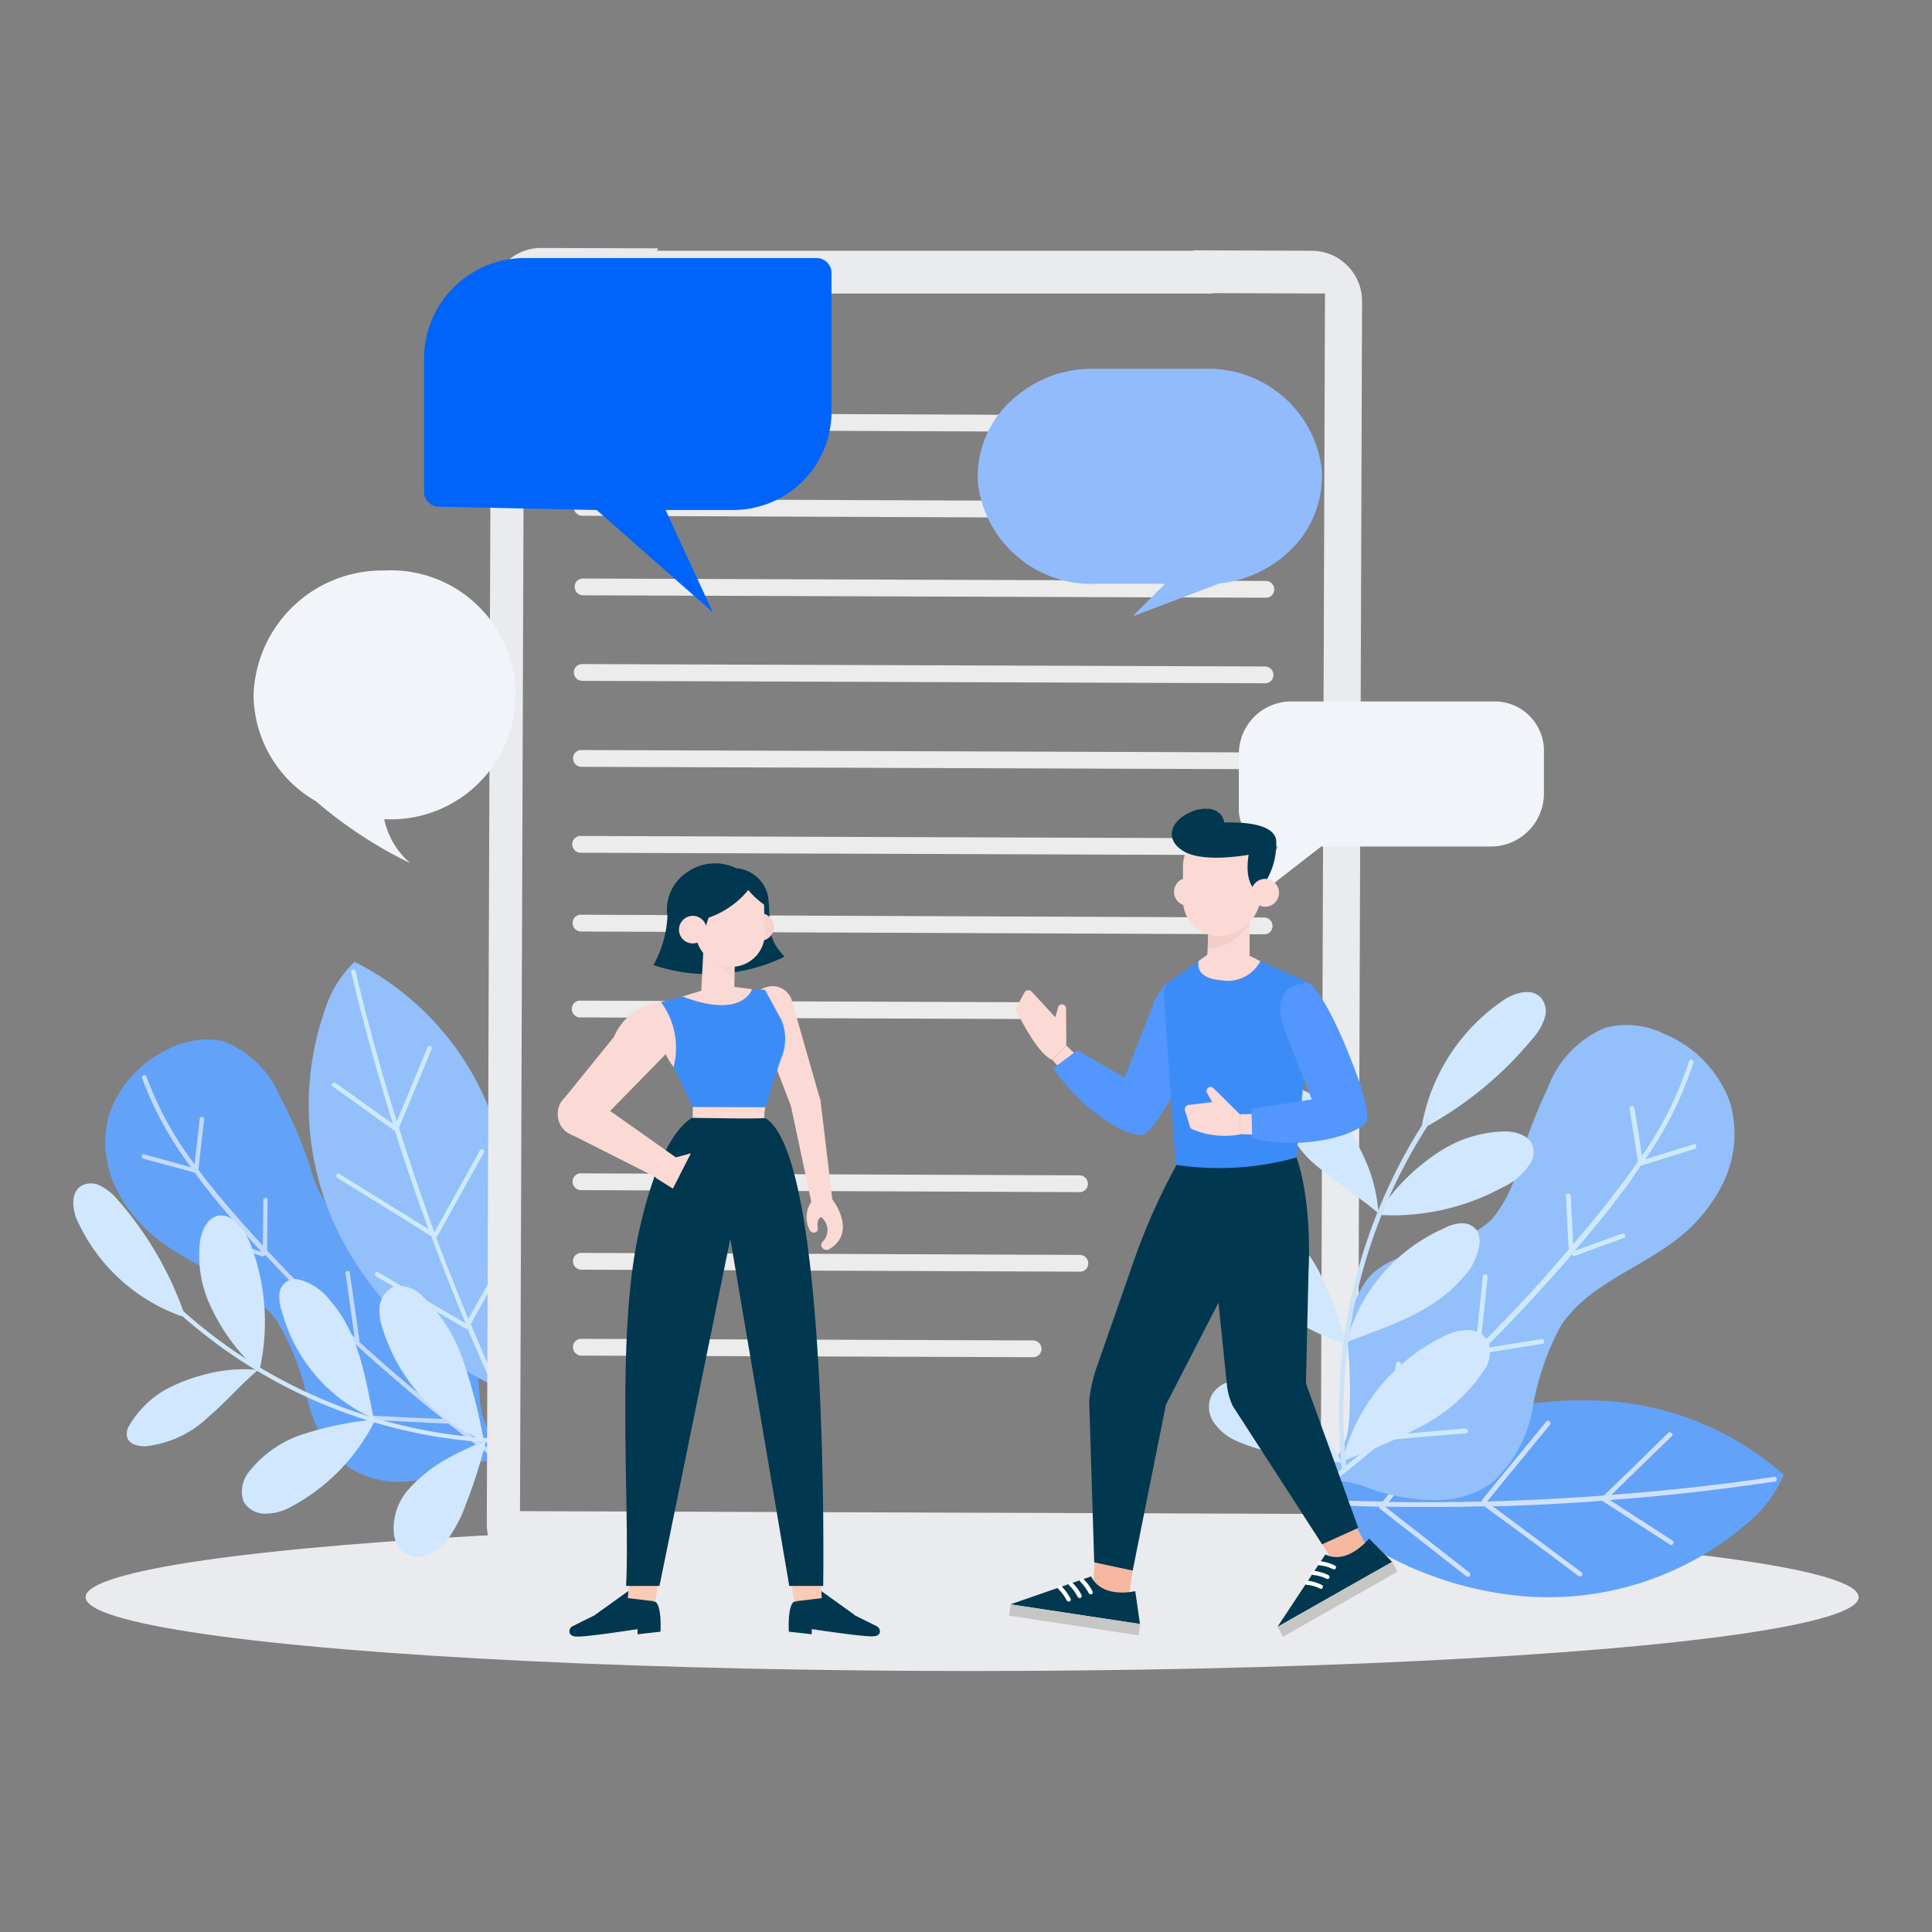 <svg xmlns="http://www.w3.org/2000/svg" width="90" height="90" viewBox="0 0 90 90">
  <rect x="0" y="0" width="90" height="90" fill="#808080" stroke="none"/>
  <g id="组_3180" data-name="组 3180" transform="translate(-51 -121)">
    <rect id="矩形_577" data-name="矩形 577" width="90" height="90" transform="translate(51 121)" fill="none"/>
    <g id="聊天_1_" data-name="聊天(1)" transform="translate(54.418 132.55)">
      <ellipse id="椭圆_50" data-name="椭圆 50" cx="41.297" cy="3.441" rx="41.297" ry="3.441" transform="translate(0.57 59.41)" fill="#eaebef"/>
      <g id="组_370" data-name="组 370" transform="translate(0 33.266)">
        <g id="组_367" data-name="组 367" transform="translate(1.487 3.598)">
          <path id="路径_300" data-name="路径 300" d="M112.384,379.319a4.441,4.441,0,0,1,2.7-.354l.019-.056a3.206,3.206,0,0,1-1.881-2.533,21.772,21.772,0,0,1-.093-3.315,4.42,4.42,0,0,0-1.043-3.054c-1.452-1.452-4.1-.968-5.568-2.384a5.89,5.89,0,0,1-1.248-2.421,22.661,22.661,0,0,0-1.4-3.24,4.673,4.673,0,0,0-2.644-2.551,3.823,3.823,0,0,0-2.588.391,5.212,5.212,0,0,0-2.737,3.091,4.872,4.872,0,0,0,.391,3.464,6.963,6.963,0,0,0,2.365,2.626c1.695,1.173,3.855,1.788,5.084,3.464a11.45,11.45,0,0,1,1.4,3.575,5.65,5.65,0,0,0,1.937,3.24,4.366,4.366,0,0,0,2.644.67A10.415,10.415,0,0,0,112.384,379.319Z" transform="translate(-95.744 -359.323)" fill="#63a2f9"/>
          <path id="路径_301" data-name="路径 301" d="M107.348,372.709c-.8-.223-1.6-.428-2.4-.652-.13-.037-.093-.242.037-.2.726.2,1.452.391,2.179.6a16.263,16.263,0,0,1-2.29-4.171.109.109,0,0,1,.2-.074,15.7,15.7,0,0,0,2.253,4.1c.075-.708.168-1.415.242-2.123a.1.1,0,1,1,.2.037c-.093.782-.186,1.564-.261,2.346.2.279.41.54.633.819.745.931,1.546,1.825,2.365,2.719,0-.708.019-1.415.019-2.123,0-.13.2-.168.2-.019,0,.782-.019,1.583-.019,2.365.484.5.95,1.024,1.453,1.508.857.875,1.732,1.713,2.626,2.533-.149-.987-.279-1.993-.428-2.979a.1.1,0,1,1,.2-.019c.149,1.043.3,2.086.447,3.147a.069.069,0,0,1-.019.056c1.266,1.154,2.57,2.272,3.911,3.333l-.6-2.831c-.019-.13.186-.149.2-.019.2,1.024.428,2.048.633,3.054.745.577,1.49,1.155,2.272,1.713.112.074-.019.242-.13.168-.726-.521-1.434-1.061-2.141-1.62-.019.019-.037.019-.074.019l-3.5-.168c-.13,0-.112-.223.037-.2,1.1.056,2.2.112,3.3.149-1.4-1.117-2.756-2.272-4.078-3.482a.142.142,0,0,1-.093.037c-.894-.112-1.769-.2-2.663-.317a.1.1,0,1,1,.037-.2c.838.093,1.676.2,2.514.3-.894-.819-1.769-1.676-2.626-2.551-.466-.466-.912-.95-1.359-1.415h-.019a.114.114,0,0,1-.13.056c-.726-.242-1.471-.484-2.2-.708-.13-.037-.037-.242.074-.186l2.1.689c-.912-.968-1.788-1.974-2.607-3.017A8,8,0,0,1,107.348,372.709Z" transform="translate(-103.166 -366.493)" fill="#c2dafb"/>
        </g>
        <g id="组_368" data-name="组 368" transform="translate(10.957)">
          <path id="路径_302" data-name="路径 302" d="M147.345,342.272A13.438,13.438,0,0,0,148,352.625a15.817,15.817,0,0,0,7.225,7.113l.112-.223a14.381,14.381,0,0,0,.987-4.935,18.005,18.005,0,0,0-1.583-8.38,13.1,13.1,0,0,0-5.829-6.126l-.186-.075A5.385,5.385,0,0,0,147.345,342.272Z" transform="translate(-146.6 -340)" fill="#93bffb"/>
          <path id="路径_303" data-name="路径 303" d="M152.651,351.649c-.112-.075-.019-.261.093-.186,1.378.857,2.775,1.713,4.153,2.57q-.838-2.262-1.564-4.581h-.019c-.968-.689-1.918-1.378-2.886-2.067-.112-.074.037-.242.149-.149.894.633,1.769,1.266,2.663,1.9-.726-2.328-1.378-4.674-1.937-7.039a.106.106,0,1,1,.2-.056c.559,2.346,1.192,4.674,1.918,6.964.484-1.155.95-2.29,1.434-3.445.056-.13.242-.037.186.093l-1.508,3.631a.018.018,0,0,1-.019.019c.521,1.639,1.061,3.259,1.657,4.879.708-1.266,1.415-2.551,2.123-3.817.074-.112.261-.019.186.093-.726,1.3-1.434,2.588-2.16,3.892-.019.037-.037.056-.075.056.484,1.285.987,2.551,1.508,3.817l1.564-2.793c.074-.112.261-.019.186.093-.54.987-1.1,1.955-1.639,2.942.335.8.689,1.62,1.043,2.421.056.13-.149.186-.2.056-.335-.745-.67-1.508-.987-2.272a.083.083,0,0,1-.093,0l-4.171-2.439c-.112-.075-.019-.261.093-.186,1.359.8,2.719,1.583,4.078,2.384-.559-1.341-1.1-2.7-1.6-4.06C155.555,353.437,154.1,352.543,152.651,351.649Z" transform="translate(-151.31 -341.594)" fill="#cdeafb"/>
        </g>
        <g id="组_369" data-name="组 369" transform="translate(0 10.313)">
          <path id="路径_304" data-name="路径 304" d="M121.682,404.993a10.139,10.139,0,0,1,.317,5.624,1.637,1.637,0,0,0-.186-.112,9.22,9.22,0,0,1-2.141-3,5.49,5.49,0,0,1-.428-2.979c.093-.5.372-1.08.894-1.136a.994.994,0,0,1,.726.279A3.054,3.054,0,0,1,121.682,404.993Z" transform="translate(-113.332 -401.898)" fill="#d0e7fd"/>
          <path id="路径_305" data-name="路径 305" d="M143.651,425.819h0a7.608,7.608,0,0,1-4.283-5.009,1.99,1.99,0,0,1-.112-.8.77.77,0,0,1,.447-.633.833.833,0,0,1,.521-.019,2.7,2.7,0,0,1,1.4.968C142.962,421.853,143.242,423.845,143.651,425.819Z" transform="translate(-129.659 -414.866)" fill="#d0e7fd"/>
          <path id="路径_306" data-name="路径 306" d="M136.047,454.537a9.258,9.258,0,0,1-4.022,4.078,2.421,2.421,0,0,1-1.136.261,1.152,1.152,0,0,1-.968-.577,1.448,1.448,0,0,1,.261-1.378,5.258,5.258,0,0,1,2.644-1.788,15.435,15.435,0,0,1,3.091-.633A.345.345,0,0,0,136.047,454.537Z" transform="translate(-121.998 -443.491)" fill="#d0e7fd"/>
          <path id="路径_307" data-name="路径 307" d="M92.849,401.493l-.056.075a8.458,8.458,0,0,1-4.9-4.562c-.186-.5-.242-1.192.2-1.49a.926.926,0,0,1,.857-.056,2.483,2.483,0,0,1,.726.521,16.126,16.126,0,0,1,3.3,5.624A.808.808,0,0,1,92.849,401.493Z" transform="translate(-87.757 -395.382)" fill="#d0e7fd"/>
          <path id="路径_308" data-name="路径 308" d="M107.188,441.865l.019.019c-.819.689-1.508,1.508-2.328,2.2a5.012,5.012,0,0,1-2.868,1.341c-.354.019-.782-.074-.894-.41a.754.754,0,0,1,.13-.6,4.6,4.6,0,0,1,1.788-1.695,8.612,8.612,0,0,1,2.365-.782A7.161,7.161,0,0,1,107.188,441.865Z" transform="translate(-98.614 -433.184)" fill="#d0e7fd"/>
          <path id="路径_309" data-name="路径 309" d="M170.255,460.594a13.613,13.613,0,0,1,1.9-.894,23.452,23.452,0,0,1-.931,2.942,6.508,6.508,0,0,1-.764,1.527,2.29,2.29,0,0,1-.95.838,1.222,1.222,0,0,1-1.21-.112,1.315,1.315,0,0,1-.447-.95,2.726,2.726,0,0,1,.726-2.011A6.9,6.9,0,0,1,170.255,460.594Z" transform="translate(-152.929 -447.723)" fill="#d0e7fd"/>
          <path id="路径_310" data-name="路径 310" d="M164.969,420.99a1.454,1.454,0,0,1,1.359.466,7.328,7.328,0,0,1,1.881,3,24.912,24.912,0,0,1,.95,3.687h-.074a8.373,8.373,0,0,1-4.637-5.214,2.4,2.4,0,0,1-.13-1.08A1.2,1.2,0,0,1,164.969,420.99Z" transform="translate(-150.045 -416.182)" fill="#d0e7fd"/>
          <path id="路径_311" data-name="路径 311" d="M113.539,426.69A23.727,23.727,0,0,0,128.12,432.8c.13,0,.149-.2.019-.2a23.454,23.454,0,0,1-14.432-6.033C113.595,426.467,113.427,426.6,113.539,426.69Z" transform="translate(-108.708 -420.728)" fill="#d0e7fd"/>
        </g>
      </g>
      <g id="组_375" data-name="组 375" transform="translate(19.252)">
        <path id="路径_324" data-name="路径 324" d="M235.615,329.93a.393.393,0,0,1,.391.391.382.382,0,0,1-.391.391l-31.824-.13a.393.393,0,0,1-.391-.391.382.382,0,0,1,.391-.391Z" transform="translate(-199.396 -298.739)" fill="#ececec"/>
        <path id="路径_325" data-name="路径 325" d="M236.1,245.812a.393.393,0,0,1,.391.391.382.382,0,0,1-.391.391l-31.806-.112a.393.393,0,0,1-.391-.391.382.382,0,0,1,.391-.391Z" transform="translate(-199.803 -230.3)" fill="#ececec"/>
        <path id="路径_326" data-name="路径 326" d="M224.933,435.974a.393.393,0,0,1,.391.391.382.382,0,0,1-.391.391l-21.042-.074a.393.393,0,0,1-.391-.391.382.382,0,0,1,.391-.391Z" transform="translate(-199.478 -385.082)" fill="#ececec"/>
        <path id="路径_327" data-name="路径 327" d="M235.9,267.212a.393.393,0,0,1,.391.391.382.382,0,0,1-.391.391l-31.806-.112a.393.393,0,0,1-.391-.391.382.382,0,0,1,.391-.391Z" transform="translate(-199.64 -247.715)" fill="#ececec"/>
        <path id="路径_328" data-name="路径 328" d="M235.5,310.212a.393.393,0,0,1,.391.391.382.382,0,0,1-.391.391l-31.806-.112a.393.393,0,0,1-.391-.391.382.382,0,0,1,.391-.391Z" transform="translate(-199.315 -282.708)" fill="#ececec"/>
        <path id="路径_329" data-name="路径 329" d="M227.112,414.493a.393.393,0,0,1,.391.391.382.382,0,0,1-.391.391l-23.221-.093a.393.393,0,0,1-.391-.391.382.382,0,0,1,.391-.391Z" transform="translate(-199.478 -367.585)" fill="#ececec"/>
        <path id="路径_330" data-name="路径 330" d="M227.012,394.593a.393.393,0,0,1,.391.391.382.382,0,0,1-.391.391l-23.221-.093a.393.393,0,0,1-.391-.391.382.382,0,0,1,.391-.391Z" transform="translate(-199.396 -351.391)" fill="#ececec"/>
        <path id="路径_331" data-name="路径 331" d="M224.633,351.374a.393.393,0,0,1,.391.391.382.382,0,0,1-.391.391l-21.042-.074a.393.393,0,0,1-.391-.391.382.382,0,0,1,.391-.391Z" transform="translate(-199.234 -316.236)" fill="#ececec"/>
        <path id="路径_332" data-name="路径 332" d="M222.681,165.477l-.2,57.112a2.333,2.333,0,0,1-2.346,2.328l-35.9-.13a2.333,2.333,0,0,1-2.328-2.346l.2-57.112A2.333,2.333,0,0,1,184.451,163l5.437.019a5.322,5.322,0,0,0-.5,1.993l-5.735-.019-.2,56.852,37.3.13.2-56.852-5.642-.019a5.555,5.555,0,0,0-.484-1.992l5.549.019A2.353,2.353,0,0,1,222.681,165.477Z" transform="translate(-181.9 -163)" fill="#eaebee"/>
        <rect id="矩形_64" data-name="矩形 64" width="26.26" height="1.993" transform="translate(7.549 0.13)" fill="#eaebee"/>
        <path id="路径_333" data-name="路径 333" d="M236.115,204.43a.393.393,0,0,1,.391.391.382.382,0,0,1-.391.391l-31.824-.13a.393.393,0,0,1-.391-.391.382.382,0,0,1,.391-.391Z" transform="translate(-199.803 -196.609)" fill="#ececec"/>
        <path id="路径_334" data-name="路径 334" d="M235.7,288.712a.393.393,0,0,1,.391.391.382.382,0,0,1-.391.391l-31.806-.112a.393.393,0,0,1-.391-.391.382.382,0,0,1,.391-.391Z" transform="translate(-199.478 -265.211)" fill="#ececec"/>
        <path id="路径_335" data-name="路径 335" d="M235.9,225.93a.393.393,0,0,1,.391.391.382.382,0,0,1-.391.391l-31.806-.13a.393.393,0,0,1-.391-.391.382.382,0,0,1,.391-.391Z" transform="translate(-199.64 -214.106)" fill="#ececec"/>
      </g>
      <g id="组_376" data-name="组 376" transform="translate(8.394 0.471)">
        <path id="路径_336" data-name="路径 336" d="M109.5,181.31a5.763,5.763,0,0,0,2.9,4.935,20.164,20.164,0,0,0,4.395,2.886,3.728,3.728,0,0,1-1.21-2.048,5.8,5.8,0,1,0,0-11.583A6,6,0,0,0,109.5,181.31Z" transform="translate(-109.5 -160.945)" fill="#f1f4f9"/>
        <path id="路径_337" data-name="路径 337" d="M168.54,116.337l5.412,4.766-2.2-4.766h3.14a4.581,4.581,0,0,0,4.588-4.588V105.29a.694.694,0,0,0-.69-.69H165.2a4.686,4.686,0,0,0-4.7,4.7v6.192a.694.694,0,0,0,.69.69Z" transform="translate(-152.558 -104.6)" fill="#0064fb"/>
      </g>
      <g id="组_377" data-name="组 377" transform="translate(42.124 5.631)">
        <path id="路径_338" data-name="路径 338" d="M359.258,109.255a4.788,4.788,0,0,1-1.564,3.892,5.6,5.6,0,0,1-3.2,1.452h0l-3.985,1.508c-.019,0-.019,0-.019-.019l1.453-1.453v-.019h-3.222a5.327,5.327,0,0,1-5.475-4.655,4.788,4.788,0,0,1,1.564-3.892,5.5,5.5,0,0,1,3.78-1.471H353.8A5.322,5.322,0,0,1,359.258,109.255Z" transform="translate(-343.23 -104.6)" fill="#91bbfc"/>
        <path id="路径_339" data-name="路径 339" d="M422.808,190.108v1.974a2.476,2.476,0,0,1-2.477,2.477h-7.9l-3.017,2.346.987-2.346h-.093a1.709,1.709,0,0,1-1.713-1.713v-2.607a2.448,2.448,0,0,1,2.439-2.439h9.46A2.3,2.3,0,0,1,422.808,190.108Z" transform="translate(-396.427 -172.306)" fill="#f1f4f9"/>
      </g>
      <g id="组_416" data-name="组 416" transform="translate(22.566 28.657)">
        <path id="路径_370" data-name="路径 370" d="M222.608,237.355l1.318,4.6a.615.615,0,0,1-.534.784h0a.809.809,0,0,1-.806-.4l-1.7-4.432a.829.829,0,0,1,.534-1.1h0A.944.944,0,0,1,222.608,237.355Z" transform="translate(-211.726 -231.022)" fill="#fbd9d4"/>
        <g id="组_399" data-name="组 399" transform="translate(10.84 10.422)">
          <path id="路径_371" data-name="路径 371" d="M238.212,280.542l.566,4.715-1-.044-.958-4.508a.75.75,0,0,1,.588-.849h0A.768.768,0,0,1,238.212,280.542Z" transform="translate(-236.808 -279.851)" fill="#fbd9d4"/>
          <path id="路径_372" data-name="路径 372" d="M244.832,326.5s1.394,1.622-.022,2.483a.245.245,0,0,1-.294-.033l-.011-.011a.207.207,0,0,1-.011-.294.763.763,0,0,0-.065-1.154s-.229.076-.152.512a.181.181,0,0,1-.2.207h0a.2.2,0,0,1-.185-.131,1.307,1.307,0,0,1,.163-1.416Z" transform="translate(-243.004 -321.42)" fill="#fbd9d4"/>
        </g>
        <g id="组_408" data-name="组 408" transform="translate(0.54 11.863)">
          <g id="组_403" data-name="组 403" transform="translate(0 18)">
            <g id="组_402" data-name="组 402">
              <g id="组_401" data-name="组 401" transform="translate(0 3.789)">
                <path id="路径_373" data-name="路径 373" d="M143.429,498.521l-1.056.523a.271.271,0,0,0-.142.3c.033.1.12.185.348.185.523.011,2.82-.348,2.82-.348v.24l1.067-.12s.076-1.22-.25-1.4Z" transform="translate(-142.223 -497.149)" fill="#01384f"/>
                <path id="路径_374" data-name="路径 374" d="M155,491.142l-1.7,1.219s.185.468.98.153,1.808-.784,1.808-.784l-.142-.729Z" transform="translate(-152.094 -491)" fill="#01384f"/>
              </g>
              <path id="路径_375" data-name="路径 375" d="M168.485,460.73l.7-4.53-1.688.163-.294,4.214Z" transform="translate(-164.48 -456.2)" fill="#facbb6"/>
            </g>
          </g>
          <g id="组_406" data-name="组 406" transform="translate(9.765 18)">
            <g id="组_405" data-name="组 405">
              <g id="组_404" data-name="组 404" transform="translate(0.45 3.789)">
                <path id="路径_376" data-name="路径 376" d="M239.075,498.521l1.056.523a.271.271,0,0,1,.142.3c-.033.1-.12.163-.348.174-.523.011-2.82-.338-2.82-.338v.24l-1.067-.12s-.076-1.219.25-1.4Z" transform="translate(-236.029 -497.149)" fill="#01384f"/>
                <path id="路径_377" data-name="路径 377" d="M239.589,491.142l1.7,1.219s-.185.468-.98.153-1.808-.784-1.808-.784l.142-.729Z" transform="translate(-238.231 -491)" fill="#01384f"/>
              </g>
              <path id="路径_378" data-name="路径 378" d="M232.608,460.73l-.708-4.53,1.7.163.294,4.214Z" transform="translate(-231.9 -456.2)" fill="#facbb6"/>
            </g>
          </g>
          <g id="组_407" data-name="组 407" transform="translate(1.674)">
            <path id="路径_379" data-name="路径 379" d="M160.864,290.9s-1.459.468-2.526,5.4-.383,12.749-.579,16.408h1.556l3.3-16.168,2.745,16.168h1.582s.312-20.154-2.726-21.809Z" transform="translate(-156.792 -290.9)" fill="#01384f"/>
            <path id="路径_380" data-name="路径 380" d="M211.1,342.7" transform="translate(-205.274 -337.059)" fill="#01384f" stroke="#09090b" stroke-miterlimit="10" stroke-width="0.77"/>
            <path id="路径_381" data-name="路径 381" d="M194,467" transform="translate(-190.036 -447.824)" fill="#01384f" stroke="#09090b" stroke-miterlimit="10" stroke-width="0.77"/>
            <path id="路径_382" data-name="路径 382" d="M157.6,467" transform="translate(-157.6 -447.824)" fill="#01384f" stroke="#09090b" stroke-miterlimit="10" stroke-width="0.77"/>
            <path id="路径_383" data-name="路径 383" d="M255.3,467" transform="translate(-244.661 -447.824)" fill="#01384f" stroke="#09090b" stroke-miterlimit="10" stroke-width="0.77"/>
            <path id="路径_384" data-name="路径 384" d="M219.4,467" transform="translate(-212.67 -447.824)" fill="#01384f" stroke="#09090b" stroke-miterlimit="10" stroke-width="0.77"/>
          </g>
        </g>
        <g id="组_413" data-name="组 413" transform="translate(0 5.874)">
          <g id="组_409" data-name="组 409" transform="translate(4.683)">
            <path id="路径_385" data-name="路径 385" d="M180.395,241.4a3.482,3.482,0,0,0,.588,3.027l.958-.991-.392-1.84Z" transform="translate(-180.272 -240.801)" fill="#fbd9d4"/>
            <path id="路径_386" data-name="路径 386" d="M182.587,236.183l-1.187.316a3.58,3.58,0,0,1,.588,3.027l.893,1.873,3.376.011.719-2.232a2.326,2.326,0,0,0,.044-1.829l-.773-1.416-.74-.033Z" transform="translate(-181.277 -235.9)" fill="#3c8cf8"/>
            <path id="路径_387" data-name="路径 387" d="M195,286.3v.5s3.408.076,3.354,0,.022-.49.022-.49Z" transform="translate(-193.396 -280.812)" fill="#fbd9d4"/>
          </g>
          <g id="组_412" data-name="组 412" transform="translate(0 0.599)">
            <g id="组_411" data-name="组 411">
              <path id="路径_388" data-name="路径 388" d="M142.068,241.4a2.669,2.669,0,0,0-2.189,1.622l-2.461,3.038a1.052,1.052,0,0,0,.73,1.59h0a.682.682,0,0,0,.806-.414l3.452-3.528Z" transform="translate(-137.262 -241.4)" fill="#fbd9d4"/>
              <g id="组_410" data-name="组 410" transform="translate(0.003 4.217)">
                <path id="路径_389" data-name="路径 389" d="M142.433,284.356l-4.443-2.243a1.027,1.027,0,0,1-.675-1.187h0a.93.93,0,0,1,1.4-.664l4.236,2.994Z" transform="translate(-137.292 -280.123)" fill="#fbd9d4"/>
                <path id="路径_390" data-name="路径 390" d="M179.806,306.329l.849-.229-.839,1.644-.817-.512Z" transform="translate(-174.458 -303.271)" fill="#fbd9d4"/>
              </g>
            </g>
            <path id="路径_391" data-name="路径 391" d="M184.2,325.6" transform="translate(-179.089 -316.431)" fill="#fbd9d4" stroke="#09090b" stroke-miterlimit="10" stroke-width="0.77"/>
          </g>
        </g>
        <g id="组_415" data-name="组 415" transform="translate(4.458)">
          <path id="路径_392" data-name="路径 392" d="M182.066,182.2a1.631,1.631,0,0,1,1.5,1.579c.1,1.132-.12,1.633.74,2.537a8.066,8.066,0,0,1-6.109.392,5.14,5.14,0,0,0,.653-2.276,2.067,2.067,0,0,1,.871-2.014A2.264,2.264,0,0,1,182.066,182.2Z" transform="translate(-178.2 -181.959)" fill="#01384f"/>
          <path id="路径_393" data-name="路径 393" d="M217.9,204.032a.643.643,0,1,0,.653-.632A.658.658,0,0,0,217.9,204.032Z" transform="translate(-213.577 -201.065)" fill="#f5d2cd"/>
          <path id="路径_394" data-name="路径 394" d="M200.157,219.2l-.011,1.383c0,.436-.272.37-.7.37h0c-.359-.011-.806.1-.849-.261l.109-2.091Z" transform="translate(-196.379 -214.61)" fill="#fbd9d4"/>
          <path id="路径_395" data-name="路径 395" d="M201.75,222.143,200.4,221l1.361.207Z" transform="translate(-197.983 -216.749)" fill="#f5d5d1"/>
          <path id="路径_396" data-name="路径 396" d="M197.529,190.12h0a1.554,1.554,0,0,0,1.448-1.448l-.033-1.448a1.543,1.543,0,0,0-1.525-1.525h0a1.677,1.677,0,0,0-1.72,1.525l.044,1.263A1.7,1.7,0,0,0,197.529,190.12Z" transform="translate(-193.794 -185.292)" fill="#fbd9d4"/>
          <path id="路径_397" data-name="路径 397" d="M192.843,234.7l1,.131s-.436,1.416-3.245.338l.991-.3Z" transform="translate(-189.25 -228.957)" fill="#fbd9d4"/>
          <path id="路径_398" data-name="路径 398" d="M194.615,184.222s.719.3.534.795a4.144,4.144,0,0,1-2.744,1.666s-.686-1.078,0-1.742a2.5,2.5,0,0,1,1.22-.74Z" transform="translate(-190.586 -183.956)" fill="#01384f"/>
          <path id="路径_399" data-name="路径 399" d="M216.579,187.3s-1.067-.74-1.034-1.394c0,0-.261-.25.348-.033A1.188,1.188,0,0,1,216.579,187.3Z" transform="translate(-211.428 -185.366)" fill="#01384f"/>
          <path id="路径_400" data-name="路径 400" d="M197.664,201.2c0,.033-.381,1.154-.381,1.154L197,201.32Z" transform="translate(-194.953 -199.105)" fill="#01384f"/>
          <g id="组_414" data-name="组 414" transform="translate(1.187 2.455)">
            <path id="路径_401" data-name="路径 401" d="M189.1,205.132a.643.643,0,1,0,.653-.632A.651.651,0,0,0,189.1,205.132Z" transform="translate(-189.1 -204.5)" fill="#fbd9d4"/>
            <path id="路径_402" data-name="路径 402" d="M193,208.5" transform="translate(-192.575 -208.064)" fill="none" stroke="#492a13" stroke-linecap="round" stroke-linejoin="round" stroke-miterlimit="10" stroke-width="0.794"/>
            <path id="路径_403" data-name="路径 403" d="M197.1,212.2" transform="translate(-196.229 -211.362)" fill="none" stroke="#492a13" stroke-linecap="round" stroke-linejoin="round" stroke-miterlimit="10" stroke-width="0.794"/>
          </g>
        </g>
      </g>
      <g id="组_374" data-name="组 374" transform="translate(52.897 34.663)">
        <g id="组_371" data-name="组 371" transform="translate(4.863 19.006)">
          <path id="路径_312" data-name="路径 312" d="M408.923,449.442a14.186,14.186,0,0,1-10.409,3.408,16.62,16.62,0,0,1-9.814-4.32l.168-.186a14.512,14.512,0,0,1,4.469-2.886,18.839,18.839,0,0,1,8.845-1.713,13.8,13.8,0,0,1,8.287,3.315l.149.13A5.918,5.918,0,0,1,408.923,449.442Z" transform="translate(-388.7 -443.708)" fill="#63a2f9"/>
          <path id="路径_313" data-name="路径 313" d="M402.55,456.115c.112.093.261-.074.149-.168l-4.134-3.073c1.713-.037,3.408-.13,5.1-.261l.019.019c1.043.67,2.1,1.359,3.147,2.03.112.075.223-.13.093-.2-.968-.633-1.937-1.248-2.905-1.881,2.57-.186,5.121-.484,7.672-.857a.112.112,0,1,0-.019-.223c-2.514.372-5.046.652-7.579.838.931-.913,1.881-1.825,2.812-2.737.112-.093-.075-.242-.168-.149-.987.968-1.974,1.937-2.979,2.9a.018.018,0,0,1-.019.019c-1.806.13-3.613.223-5.438.279.968-1.192,1.955-2.384,2.924-3.575.093-.112-.074-.261-.168-.149-.987,1.21-1.993,2.421-2.979,3.631-.019.037-.037.056-.019.093-1.453.037-2.886.037-4.339.019l2.123-2.626c.093-.112-.074-.261-.168-.149-.745.913-1.49,1.844-2.235,2.756-.931-.019-1.862-.037-2.793-.074-.149,0-.13.223.019.223.875.037,1.75.074,2.607.093,0,.037,0,.075.037.093l4.022,3.147c.112.093.261-.074.149-.168-1.3-1.024-2.626-2.048-3.929-3.073,1.546.019,3.073.019,4.618-.019C399.663,453.955,401.116,455.035,402.55,456.115Z" transform="translate(-390.204 -447.923)" fill="#cfe0f9"/>
        </g>
        <g id="组_372" data-name="组 372" transform="translate(4.64 1.521)">
          <path id="路径_314" data-name="路径 314" d="M390.386,371.425a4.653,4.653,0,0,0-2.868-.261l-.019-.056a3.343,3.343,0,0,0,1.881-2.756,22,22,0,0,0-.037-3.5,4.7,4.7,0,0,1,.968-3.277c1.471-1.583,4.283-1.192,5.773-2.756a6.252,6.252,0,0,0,1.229-2.607,25.349,25.349,0,0,1,1.341-3.482,4.866,4.866,0,0,1,2.7-2.793,3.941,3.941,0,0,1,2.756.316,5.45,5.45,0,0,1,3.017,3.147,5.2,5.2,0,0,1-.261,3.669,7.427,7.427,0,0,1-2.384,2.868c-1.75,1.3-4,2.048-5.214,3.873a12.333,12.333,0,0,0-1.322,3.836,6.078,6.078,0,0,1-1.9,3.5,4.416,4.416,0,0,1-2.775.8A9.072,9.072,0,0,1,390.386,371.425Z" transform="translate(-387.5 -349.806)" fill="#93bffb"/>
          <path id="路径_315" data-name="路径 315" d="M408.173,363.481l2.514-.782c.13-.037.093-.261-.037-.223-.763.242-1.527.465-2.272.708a17.029,17.029,0,0,0,2.253-4.506c.037-.13-.168-.2-.2-.074a16.864,16.864,0,0,1-2.2,4.413c-.112-.745-.223-1.49-.354-2.234-.019-.149-.242-.093-.223.037l.391,2.458c-.2.3-.41.6-.633.894-.764,1.024-1.546,1.993-2.384,2.961l-.112-2.235c0-.149-.223-.168-.223-.019.037.838.075,1.676.13,2.5-.484.559-.968,1.117-1.453,1.657-.857.95-1.75,1.881-2.663,2.793.112-1.061.224-2.1.335-3.166a.112.112,0,1,0-.223-.019c-.112,1.117-.223,2.216-.354,3.333a.112.112,0,0,0,.019.075c-1.285,1.266-2.607,2.5-3.985,3.687l.5-3.017c.019-.149-.2-.149-.223-.019-.186,1.08-.372,2.179-.54,3.259-.763.652-1.527,1.285-2.309,1.9-.112.093.037.261.149.168.745-.577,1.471-1.192,2.2-1.788.019.019.037.019.074.019,1.229-.112,2.458-.223,3.687-.316.149-.019.093-.223-.037-.223-1.155.093-2.309.2-3.464.3,1.434-1.229,2.83-2.514,4.171-3.836a.142.142,0,0,0,.093.037l2.793-.447c.149-.019.093-.242-.037-.223-.875.149-1.769.279-2.644.428.912-.912,1.806-1.844,2.663-2.793.465-.521.931-1.024,1.378-1.564h.019a.114.114,0,0,0,.13.056l2.29-.838c.13-.056.037-.242-.093-.2l-2.2.8c.912-1.061,1.806-2.16,2.626-3.3C407.856,363.928,408.024,363.7,408.173,363.481Z" transform="translate(-392.698 -356.909)" fill="#cdeafb"/>
        </g>
        <g id="组_373" data-name="组 373" transform="translate(0 0)">
          <path id="路径_316" data-name="路径 316" d="M410.71,379.1a10.7,10.7,0,0,1-5.81,1.285c.019-.074.056-.13.074-.2a9.711,9.711,0,0,1,2.775-2.737,5.786,5.786,0,0,1,3.054-.95c.54,0,1.192.2,1.322.745a1.028,1.028,0,0,1-.168.8A3.01,3.01,0,0,1,410.71,379.1Z" transform="translate(-397.02 -370.006)" fill="#d0e7fd"/>
          <path id="路径_317" data-name="路径 317" d="M397.019,405.023H397a8.067,8.067,0,0,1,4.525-5.289,1.892,1.892,0,0,1,.819-.242.832.832,0,0,1,.745.354,1.115,1.115,0,0,1,.112.559,2.772,2.772,0,0,1-.782,1.62C401.06,403.626,399.011,404.259,397.019,405.023Z" transform="translate(-390.591 -388.718)" fill="#d0e7fd"/>
          <path id="路径_318" data-name="路径 318" d="M373.057,403.664a9.624,9.624,0,0,1-4.916-3.519,2.632,2.632,0,0,1-.466-1.136,1.225,1.225,0,0,1,.447-1.1,1.484,1.484,0,0,1,1.471.037,5.674,5.674,0,0,1,2.309,2.458,16.147,16.147,0,0,1,1.173,3.128A.318.318,0,0,1,373.057,403.664Z" transform="translate(-366.723 -387.285)" fill="#d0e7fd"/>
          <path id="路径_319" data-name="路径 319" d="M415.975,347.853l-.074-.037a8.978,8.978,0,0,1,3.929-5.884c.5-.279,1.192-.466,1.6-.037a.958.958,0,0,1,.2.894,2.387,2.387,0,0,1-.428.838,17.11,17.11,0,0,1-5.307,4.395A.236.236,0,0,1,415.975,347.853Z" transform="translate(-405.972 -341.641)" fill="#d0e7fd"/>
          <path id="路径_320" data-name="路径 320" d="M384.824,371.278l-.019.019c-.857-.726-1.825-1.322-2.682-2.048a5.307,5.307,0,0,1-1.881-2.756c-.074-.372-.056-.838.279-1.006a.881.881,0,0,1,.652.037,4.794,4.794,0,0,1,2.067,1.583,9.882,9.882,0,0,1,1.21,2.328A7.715,7.715,0,0,1,384.824,371.278Z" transform="translate(-376.925 -361.007)" fill="#d0e7fd"/>
          <path id="路径_321" data-name="路径 321" d="M367.558,440.67a13.712,13.712,0,0,1,1.248,1.825,26.913,26.913,0,0,1-3.221-.484,7.8,7.8,0,0,1-1.732-.54,2.473,2.473,0,0,1-1.043-.857,1.275,1.275,0,0,1-.093-1.285,1.4,1.4,0,0,1,.912-.633,3.005,3.005,0,0,1,2.216.41A7.207,7.207,0,0,1,367.558,440.67Z" transform="translate(-362.583 -420.566)" fill="#d0e7fd"/>
          <path id="路径_322" data-name="路径 322" d="M402.86,426.7a1.523,1.523,0,0,1-.261,1.49,7.835,7.835,0,0,1-2.812,2.477,28.378,28.378,0,0,1-3.687,1.62v-.075a8.876,8.876,0,0,1,4.655-5.7,2.654,2.654,0,0,1,1.117-.317A1.139,1.139,0,0,1,402.86,426.7Z" transform="translate(-389.859 -410.454)" fill="#d0e7fd"/>
          <path id="路径_323" data-name="路径 323" d="M399.141,373.18a25.01,25.01,0,0,0-3.929,16.238.112.112,0,1,0,.223-.019,24.623,24.623,0,0,1,3.892-16.07C399.383,373.2,399.216,373.05,399.141,373.18Z" transform="translate(-389.026 -367.266)" fill="#cbe2f9"/>
        </g>
      </g>
      <g id="组_398" data-name="组 398" transform="translate(43.588 26.125)">
        <g id="组_397" data-name="组 397">
          <g id="组_385" data-name="组 385" transform="translate(0 14.994)">
            <g id="组_380" data-name="组 380" transform="translate(0 0.392)">
              <g id="组_379" data-name="组 379" transform="translate(0 16.65)">
                <path id="路径_340" data-name="路径 340" d="M306.976,463.508l.283-4.508,1.96.653-.643,4.606-1.677-.588Z" transform="translate(-303.078 -459)" fill="#f6b7a0"/>
                <g id="组_378" data-name="组 378" transform="translate(0 3.724)">
                  <path id="路径_341" data-name="路径 341" d="M278.215,493.886s-1.525.381-2.058-.686l-3.757,1.3,6.033.915Z" transform="translate(-272.335 -493.2)" fill="#01384f"/>
                  <path id="路径_342" data-name="路径 342" d="M271.8,505.723l6.033.915.076-.523-6.033-.915Z" transform="translate(-271.8 -503.893)" fill="#c6c6c5"/>
                  <path id="路径_343" data-name="路径 343" d="M302.534,494.73l-.033-.033a2.291,2.291,0,0,0-.381-.523.1.1,0,0,1-.011-.141.093.093,0,0,1,.142,0,2.226,2.226,0,0,1,.425.577.1.1,0,0,1-.044.131A.105.105,0,0,1,302.534,494.73Z" transform="translate(-298.788 -493.913)" fill="#fff"/>
                  <path id="路径_344" data-name="路径 344" d="M297.834,496.33l-.033-.033a2.29,2.29,0,0,0-.381-.523.1.1,0,0,1-.011-.141.093.093,0,0,1,.142,0,2.223,2.223,0,0,1,.425.577.1.1,0,0,1-.044.131A.154.154,0,0,1,297.834,496.33Z" transform="translate(-294.6 -495.339)" fill="#fff"/>
                  <path id="路径_345" data-name="路径 345" d="M293.134,497.83l-.033-.033a2.289,2.289,0,0,0-.381-.523.1.1,0,0,1-.011-.142.093.093,0,0,1,.141,0,2.231,2.231,0,0,1,.425.577.1.1,0,0,1-.044.131A.106.106,0,0,1,293.134,497.83Z" transform="translate(-290.412 -496.675)" fill="#fff"/>
                </g>
              </g>
              <path id="路径_346" data-name="路径 346" d="M305.7,306.1l-.1.294a30,30,0,0,0-2.559,5.532l-1.688,4.835a6.89,6.89,0,0,0-.338,1.546l.234,7.513,1.792.383,1.546-7.721,3.942-7.655-.207-4.475Z" transform="translate(-297.282 -306.1)" fill="#01384f"/>
            </g>
            <g id="组_384" data-name="组 384" transform="translate(8.515)">
              <g id="组_382" data-name="组 382" transform="translate(3.985 15.844)">
                <path id="路径_347" data-name="路径 347" d="M392.117,452.476,389.7,448.7l1.938-.7,2.189,4.073-1.677.577Z" transform="translate(-389.362 -448)" fill="#f6b7a0"/>
                <g id="组_381" data-name="组 381" transform="translate(0 3.158)">
                  <path id="路径_348" data-name="路径 348" d="M390.869,477s-.991,1.252-2.036.741l-2.232,3.376,5.347-3.027Z" transform="translate(-386.6 -477)" fill="#01384f"/>
                  <path id="路径_349" data-name="路径 349" d="M386.95,490.4l5.336-3.038-.25-.457-5.336,3.027Z" transform="translate(-386.689 -485.822)" fill="#c6c6c5"/>
                  <path id="路径_350" data-name="路径 350" d="M404.662,487.067a.1.1,0,0,1-.055-.011,1.676,1.676,0,0,0-.621-.174.1.1,0,0,1-.087-.109.1.1,0,0,1,.109-.087,2.131,2.131,0,0,1,.686.2.1.1,0,0,1,.043.131A.082.082,0,0,1,404.662,487.067Z" transform="translate(-402.016 -485.63)" fill="#fff"/>
                  <path id="路径_351" data-name="路径 351" d="M401.862,491.167a.1.1,0,0,1-.054-.011,1.679,1.679,0,0,0-.621-.174.1.1,0,0,1-.087-.109.1.1,0,0,1,.109-.087,2.129,2.129,0,0,1,.686.2.1.1,0,0,1,.044.131A.082.082,0,0,1,401.862,491.167Z" transform="translate(-399.521 -489.283)" fill="#fff"/>
                  <path id="路径_352" data-name="路径 352" d="M399.062,495.367a.1.1,0,0,1-.054-.011,1.677,1.677,0,0,0-.621-.174.1.1,0,0,1-.087-.109.1.1,0,0,1,.109-.087,2.133,2.133,0,0,1,.686.2.1.1,0,0,1,.044.131A.082.082,0,0,1,399.062,495.367Z" transform="translate(-397.026 -493.026)" fill="#fff"/>
                </g>
              </g>
              <g id="组_383" data-name="组 383">
                <path id="路径_353" data-name="路径 353" d="M358.2,307.139l.741,7.209a3.056,3.056,0,0,0,.272.98l4.163,6.442,1.684-.765-2.438-6.733.12-5.205s.294-4.759-1.231-6.566l-2.886.468Z" transform="translate(-357.307 -302.5)" fill="#01384f"/>
                <path id="路径_354" data-name="路径 354" d="M350,340.1" transform="translate(-350 -336.006)" fill="none" stroke="#b5afc7" stroke-miterlimit="10" stroke-width="0.716"/>
                <path id="路径_355" data-name="路径 355" d="M361.4,376.1" transform="translate(-360.159 -368.085)" fill="none" stroke="#b5afc7" stroke-miterlimit="10" stroke-width="0.716"/>
              </g>
            </g>
          </g>
          <g id="组_394" data-name="组 394" transform="translate(0.324 6.729)">
            <g id="组_389" data-name="组 389" transform="translate(0 1.083)">
              <g id="组_387" data-name="组 387" transform="translate(0 0.641)">
                <g id="组_386" data-name="组 386">
                  <path id="路径_356" data-name="路径 356" d="M290.953,266.1l1.416,1.361-.566.936-1.5-1.622Z" transform="translate(-288.609 -263.523)" fill="#fbd9d4"/>
                  <path id="路径_357" data-name="路径 357" d="M277.119,245.01l-.011-1.731a.2.2,0,0,0-.152-.185h0a.178.178,0,0,0-.218.131l-.131.468-1.111-1.2a.206.206,0,0,0-.327.044l-.37.686a.187.187,0,0,0,0,.185c.2.4.991,1.982,1.666,2.276Z" transform="translate(-274.775 -242.433)" fill="#fbd9d4"/>
                </g>
              </g>
              <g id="组_388" data-name="组 388" transform="translate(1.734)">
                <path id="路径_358" data-name="路径 358" d="M297.691,236.908s.37.849-1.426,5.161c0,0-.98,1.8-1.416,1.851-.7.087-2.657-.958-4.149-3.1l1.122-.838,2.2,1.274,1.3-3.332C295.328,237.91,296.09,235.688,297.691,236.908Z" transform="translate(-290.7 -236.542)" fill="#5296fe"/>
              </g>
            </g>
            <g id="组_390" data-name="组 390" transform="translate(6.892)">
              <path id="路径_359" data-name="路径 359" d="M341.729,226.6l2.94,1.307a.521.521,0,0,1,.3.534l-.74,7.677a13.365,13.365,0,0,1-5.619.338l-.544-7.895a.772.772,0,0,1,.218-.621l1.884-1.318Z" transform="translate(-338.067 -226.6)" fill="#3c8cf8"/>
            </g>
            <g id="组_393" data-name="组 393" transform="translate(7.865 1.372)">
              <g id="组_391" data-name="组 391" transform="translate(0 4.854)">
                <path id="路径_360" data-name="路径 360" d="M370.5,295.144l1.96-.044.261,1.067-2.211-.1Z" transform="translate(-367.941 -293.867)" fill="#fbd9d4"/>
                <path id="路径_361" data-name="路径 361" d="M349.563,285.056l-1.23-1.22a.17.17,0,0,0-.229-.022h0a.191.191,0,0,0-.065.25l.24.425-1.067.131a.2.2,0,0,0-.2.261l.229.751a.2.2,0,0,0,.131.131,3.844,3.844,0,0,0,2.221.229Z" transform="translate(-347.004 -283.78)" fill="#fbd9d4"/>
              </g>
              <g id="组_392" data-name="组 392" transform="translate(3.103)">
                <path id="路径_362" data-name="路径 362" d="M378.146,239.2s.849.37,2.374,4.606c0,0,.577,1.633.294,1.938-.457.512-2.744,1.3-5.281.708l-.033-1.383,2.809-.425-1.252-3.212C377.046,241.421,376.132,239.342,378.146,239.2Z" transform="translate(-375.5 -239.2)" fill="#5296fe"/>
              </g>
            </g>
          </g>
          <g id="组_396" data-name="组 396" transform="translate(7.579)">
            <path id="路径_363" data-name="路径 363" d="M343.693,195.033a.649.649,0,1,1-.675-.642A.651.651,0,0,1,343.693,195.033Z" transform="translate(-342.289 -191.168)" fill="#f6dcd8"/>
            <path id="路径_364" data-name="路径 364" d="M356.736,208.84l-.044,1.22a.784.784,0,0,0,.849.882h0c.457.011,1.122-.3,1.111-.806V208.1Z" transform="translate(-355.026 -203.385)" fill="#fbd9d4"/>
            <path id="路径_365" data-name="路径 365" d="M356.8,211.17a2.257,2.257,0,0,0,2.036-1.5c.142-.457-2,.272-2,.272Z" transform="translate(-355.123 -204.647)" fill="#f3cec9"/>
            <path id="路径_366" data-name="路径 366" d="M347.854,178.295h0a1.693,1.693,0,0,1-1.655-1.568V175.1a1.781,1.781,0,0,1,1.677-1.819h0a1.913,1.913,0,0,1,1.982,1.721l-.011,1.263A2.036,2.036,0,0,1,347.854,178.295Z" transform="translate(-345.677 -172.36)" fill="#fbd9d4"/>
            <path id="路径_367" data-name="路径 367" d="M342.427,164.9c.359-.131,1.263-.261,1.427.544.893-.022,2.319.054,2.417.838a3.423,3.423,0,0,1-.708,2.232l-.229.109s-.566-.327-.348-1.677c0,0-2.08.4-3.027-.163S341.349,165.3,342.427,164.9Z" transform="translate(-341.404 -164.804)" fill="#01384f"/>
            <g id="组_395" data-name="组 395" transform="translate(3.702 3.266)">
              <path id="路径_368" data-name="路径 368" d="M376.693,195.44a.649.649,0,1,1-.675-.642A.651.651,0,0,1,376.693,195.44Z" transform="translate(-375.397 -194.797)" fill="#fbd9d4"/>
            </g>
            <path id="路径_369" data-name="路径 369" d="M353.263,225.542l-.479.338s-.294.817,1.078.915a1.711,1.711,0,0,0,1.786-.893l-.98-.5Z" transform="translate(-351.521 -218.801)" fill="#fbd9d4"/>
          </g>
        </g>
      </g>
    </g>
  </g>
</svg>
